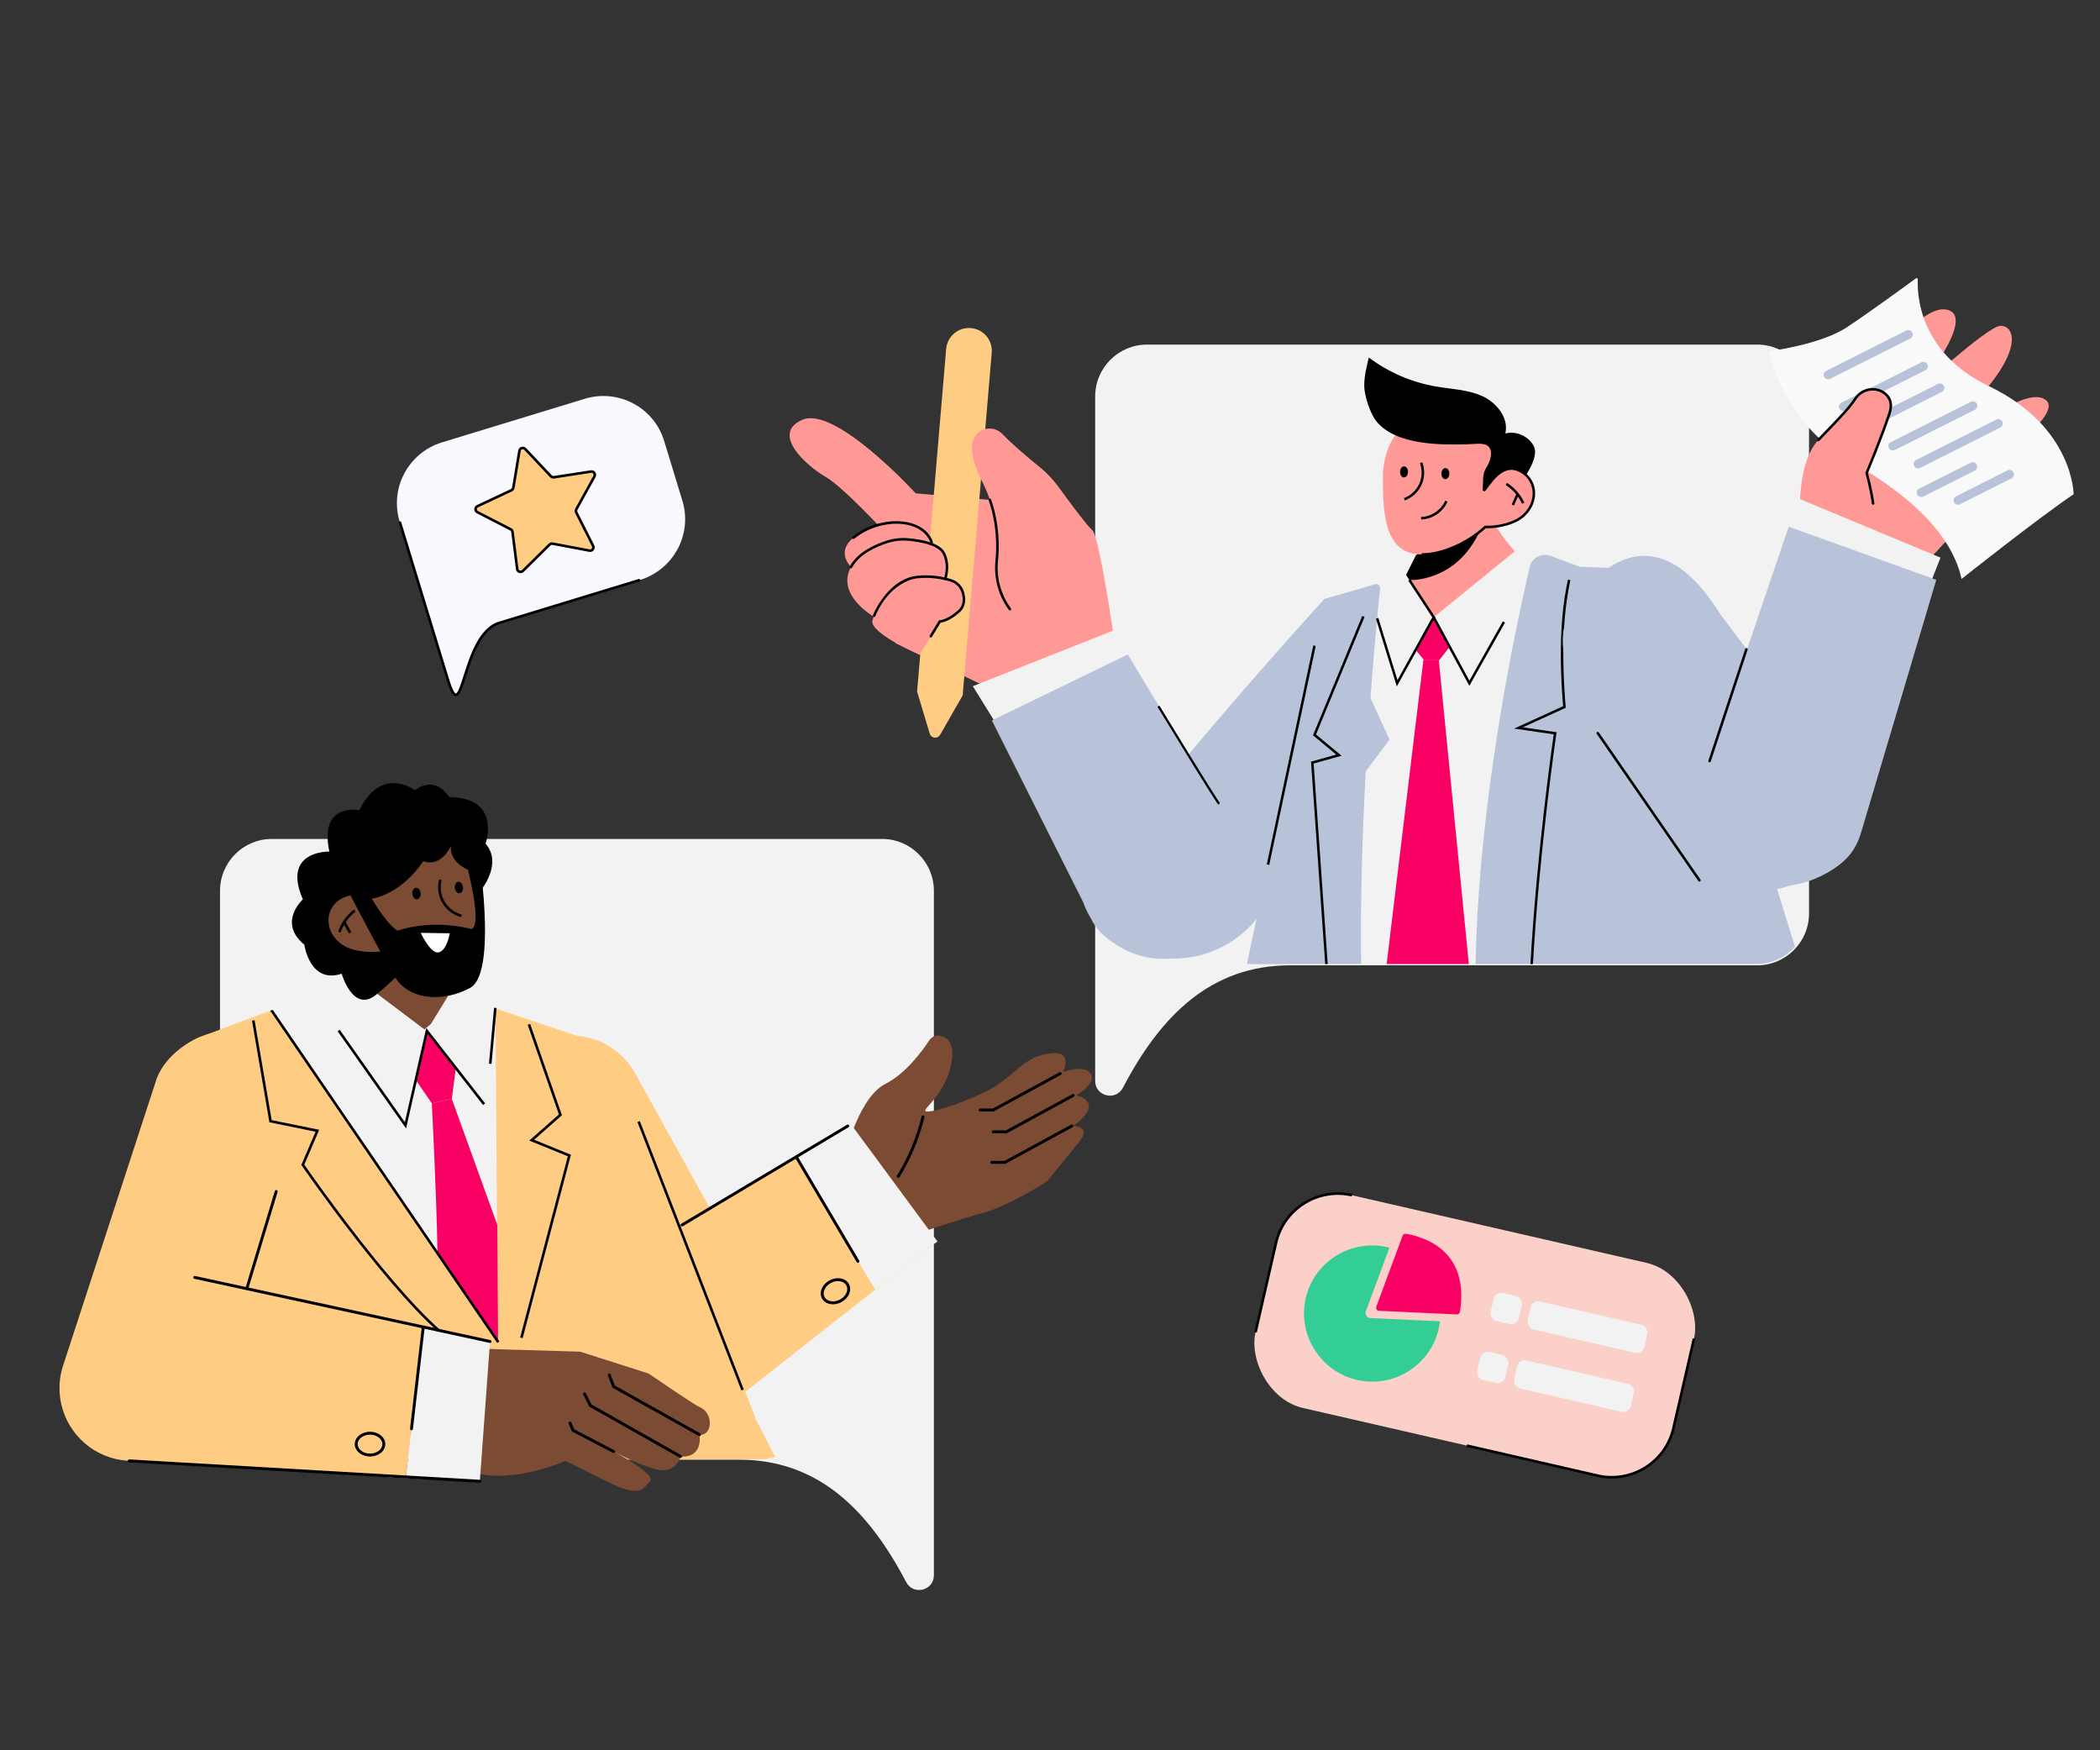 <svg xmlns="http://www.w3.org/2000/svg" xmlns:xlink="http://www.w3.org/1999/xlink" viewBox="0 0 1200 1000" id="online-business-meetings">
  <rect x="0" y="0" width="1200" height="1000" fill="#333333" stroke="none"/>
  <defs>
    <symbol id="c" viewBox="0 0 250 128">
      <rect width="248.503" height="126.506" x=".748" y=".747" fill="#fad0c9" rx="36.682" ry="36.682"></rect>
      <path fill="#32ce95" d="m103.759,64.945c0,21.82-17.753,39.507-39.627,39.454-21.175-.051-38.783-17.125-39.413-38.25-.678-22.733,17.924-41.307,40.697-40.641l-5.068,39.018c-.252,1.942,1.462,3.568,3.393,3.218l39.773-7.218c.167,1.447.246,2.928.246,4.419Z"></path>
      <rect width="16.69" height="16.658" x="130.949" y="36.37" fill="#f2f2f2" rx="4.455" ry="4.455"></rect>
      <rect width="69.396" height="16.658" x="152.91" y="36.37" fill="#f2f2f2" rx="4.455" ry="4.455"></rect>
      <rect width="69.396" height="16.658" x="152.91" y="71.44" fill="#f2f2f2" rx="4.455" ry="4.455"></rect>
      <rect width="16.69" height="16.658" x="130.949" y="71.44" fill="#f2f2f2" rx="4.455" ry="4.455"></rect>
      <path fill="#f90065" d="m65.656,60.573l5.655-43.54c.109-.842.807-1.48,1.657-1.526,11.434-.621,38.237,1.701,40.606,37.127.059.884-.569,1.671-1.442,1.829l-44.419,8.061c-1.17.212-2.209-.773-2.057-1.951Z"></path>
      <path d="M1.497 90.606H0v-53.212C0 16.775 16.807 0 37.465 0v1.494C17.633 1.494 1.497 17.599 1.497 37.394v53.212ZM212.535 128h-77.686v-1.494h77.686c19.832 0 35.968-16.105 35.968-35.9v-53.212h1.497v53.212c0 20.619-16.807 37.394-37.465 37.394Z"></path>
    </symbol>
    <symbol id="b" viewBox="0 0 161 143">
      <path fill="#f9f9ff" d="m124.104,0H37.647C17.27,0,.751,16.453.751,36.748v95.925c0,30.924,15.023-22.944,38.059-22.944h85.294c20.377,0,36.896-16.453,36.896-36.748v-36.233c0-20.296-16.519-36.748-36.896-36.748Z"></path>
      <path fill="#ffcc83" d="m82.611,17.738l9.642,19.46c.282.569.827.963,1.457,1.055l21.561,3.12c1.588.23,2.221,2.173,1.073,3.288l-15.602,15.147c-.456.443-.664,1.081-.557,1.706l3.683,21.388c.271,1.575-1.388,2.776-2.808,2.032l-19.285-10.098c-.564-.295-1.238-.295-1.801,0l-19.285,10.098c-1.42.744-3.08-.457-2.808-2.032l3.683-21.388c.108-.625-.1-1.263-.557-1.706l-15.602-15.147c-1.149-1.115-.515-3.058,1.073-3.288l21.561-3.12c.63-.091,1.175-.486,1.457-1.055l9.642-19.46c.71-1.433,2.761-1.433,3.471,0Z"></path>
      <path d="m2.919,143c-.18,0-.357-.027-.532-.081-1.695-.525-2.387-3.493-2.387-10.245V36.749h1.502v95.925c0,7.798,1.018,8.72,1.33,8.816,1.163.354,4.427-4.39,7.318-8.576,6.582-9.53,16.53-23.932,28.66-23.932h85.294v1.496H38.81c-11.341,0-21.018,14.012-27.422,23.285-3.902,5.649-6.379,9.237-8.469,9.237Z"></path>
      <path d="m59.786,85.908c-.555,0-1.105-.173-1.577-.514-.833-.603-1.242-1.606-1.068-2.618l3.682-21.388c.066-.383-.062-.773-.341-1.045l-15.6-15.145c-.737-.716-.999-1.767-.681-2.743.319-.976,1.149-1.674,2.168-1.822l21.563-3.12c.384-.056.718-.298.892-.647l9.641-19.458c.456-.92,1.379-1.491,2.409-1.491,1.031,0,1.953.572,2.41,1.491l9.643,19.459c.172.349.506.589.892.646l21.56,3.12c1.02.148,1.852.846,2.169,1.822.319.976.058,2.027-.68,2.743l-15.601,15.146c-.28.272-.407.661-.341,1.044l3.683,21.388c.174,1.012-.236,2.016-1.07,2.619-.832.602-1.916.679-2.829.203l-19.284-10.097c-.346-.181-.758-.182-1.102-.001l-19.286,10.098c-.396.207-.826.311-1.253.311Zm21.088-68.496c-.461,0-.858.245-1.061.658l-9.642,19.459c-.393.79-1.149,1.338-2.023,1.464l-21.563,3.12c-.456.066-.813.366-.956.803-.142.437-.03.889.3,1.21l15.601,15.146c.633.616.922,1.501.773,2.369l-3.682,21.388c-.078.453.098.885.47,1.154.373.269.838.303,1.247.089l19.286-10.097c.782-.411,1.718-.411,2.501.001l19.284,10.096c.41.214.873.18,1.247-.089.373-.27.55-.701.471-1.154l-3.683-21.388c-.15-.869.14-1.754.774-2.369l15.601-15.146c.33-.321.442-.773.299-1.209-.142-.437-.5-.737-.957-.804l-21.56-3.12c-.876-.127-1.632-.674-2.024-1.464l-9.643-19.459c-.203-.412-.601-.658-1.062-.658Z"></path>
    </symbol>
    <symbol id="d" viewBox="0 0 914.663 626.977">
      <path fill="#7c4b33" d="m697.116,325.652s11.597-47.722,34.791-59.33c17.933-8.975,32.785-29.515,38.6-38.372,2.132-3.248,6.01-4.938,9.813-4.155,6.193,1.275,13.56,6.599,9.572,25.759-6.443,30.955-32.214,42.562-19.329,41.273s47.745-14.42,61.851-24.506c18.04-12.898,25.676-25.512,47.677-27.085,18.04-1.29,9.02,16.767,9.02,16.767,0,0,16.751-6.449,23.194,0,6.443,6.449-1.289,14.188-11.597,20.636,0,0,27.06,5.159-2.577,27.085,0,0,16.751,0,5.154,14.188-11.597,14.188-28.349,34.824-28.349,34.824,0,0-33.503,21.926-57.986,28.375-16.927,4.459-43.094,13.233-57.633,18.224-7.689,2.64-16.004,2.856-23.795.533-13.066-3.895-32.531-11.867-42.275-26.496-15.463-23.216,3.866-47.722,3.866-47.722Z"></path>
      <path fill="#ffcc83" d="m634.015,597.008c-4.716,1.354-9.69,2.077-14.831,2.077H64.776l40.126-349.696c1.25-10.976,8.556-20.327,18.89-24.196l62.895-23.525,1.688-.632.657-.026,180.683-6.952,118.716,39.867,129.308,331.562s6.945,12.782,16.275,31.522Z"></path>
      <path fill="#7c4b33" d="m332.208,158.937l26.091,42.064s39.081,43.906-31.114,40.159c-70.195-3.747-97.419-47.412-97.419-47.412,0,0,40.741-49.234,35.817-74.35l66.624,39.539Z"></path>
      <polygon fill="#f2f2f2" points="386.274 199.231 387.59 392.661 388.294 495.982 334.608 416.781 188.375 201.046 226.788 191.516 314.972 222.9 316.695 223.423 323.392 218.018 362.91 186 386.274 199.231"></polygon>
      <path fill="#ffcc83" d="m777.716,406.044c-1.714,1.264-3.505,2.451-5.373,3.547l-49.661,39.054-130.738,102.821c-9.999,5.894-21.313,8.925-32.704,8.925-5.67,0-11.365-.748-16.932-2.27-16.764-4.566-38.709-46.677-47.136-61.896l-97.931-176.699c-17.267-31.135-6.031-70.396,25.088-87.666,31.106-17.283,70.33-6.036,87.584,25.112l65.859,118.827,75.819-44.704,49.352-29.097,76.773,104.046Z"></path>
      <path fill="#f90065" d="m387.859,391.371l.704,103.321-53.686-79.201c-1.007-55.529-5.034-131.829-5.034-131.829l17.711-3.913,40.304,111.621Z"></path>
      <polygon fill="#f90065" points="306.966 250.312 329.845 283.652 347.548 279.742 353.723 232.167 330.897 215.062 316.784 224.42 306.966 250.312"></polygon>
      <polygon fill="#f2f2f2" points="227.224 191.373 248.268 161.663 325.211 219.617 307.359 302.061 227.224 191.373"></polygon>
      <polygon fill="#f2f2f2" points="376.184 284.443 325.211 219.617 360.314 162.315 386.571 199.255 376.184 284.443"></polygon>
      <path d="m373.521,94.619s19.342-23.27,3.95-40.99c0,0,14.456-40.863-32.33-41.212,0,0-10.898-19.943-30.343-6.161,0,0-29.446-22.472-49.147,17.769,0,0-35.896-7.349-26.573,36.64,0,0-42.414-1.326-23.476,42.308,0,0-22.665,20.518,1.323,40.15,0,0,4.708,35.097,33.063,25.71,0,0,9.686,34.006,29.419,19.486,19.733-14.52,94.113-93.7,94.113-93.7Z"></path>
      <path fill="#7c4b33" d="m239.073,112.322c3.221-7.323,9.913-12.148,17.719-13.749-.524-34.523,19.306-58.137,48.947-61.38,32.086-3.51,63.497,18.172,67.783,57.425,4.286,39.253,3.805,71.507-28.282,75.017-17.968,1.965-42.032-5.504-60.487-19.346-10.292,1.359-22.338-.16-30.066-3.566-14.223-6.268-21.214-21.67-15.614-34.401Z"></path>
      <path d="m249.013,132.349l-2.171-.748c2.638-7.677,7.612-14.653,14.003-19.642l1.413,1.815c-6.046,4.717-10.749,11.314-13.245,18.575Z"></path>
      <polygon points="256.574 133.23 251.167 123.749 253.164 122.608 258.57 132.089 256.574 133.23"></polygon>
      <ellipse cx="316.283" cy="97.843" rx="3.653" ry="5.098" transform="rotate(-6.219 316.283 97.843)"></ellipse>
      <ellipse cx="353.873" cy="92.5" rx="3.653" ry="5.098" transform="rotate(-6.219 353.873 92.5)"></ellipse>
      <path d="M355.761 118.678c-6.942-1.818-13-6.417-16.617-12.62-3.62-6.199-4.647-13.742-2.817-20.686l2.222.586c-1.676 6.359-.737 13.264 2.578 18.943 3.313 5.677 8.86 9.889 15.214 11.552l-.58 2.226ZM359.122 166.703c-3.895 2.132-8.509 3.501-13.759 4.076-18.542 2.027-42.408-5.539-60.926-19.293-10.207 1.259-22.286-.218-30.214-3.712-7.138-3.144-12.757-8.597-15.824-15.354-3.085-6.799-3.22-14.101-.378-20.562 3.139-7.141 9.528-12.278 17.612-14.208-.164-34.117 19.374-58.259 49.979-61.6l.248 2.285c-29.615 3.243-48.428 26.877-47.92 60.219l.014.954-.932.192c-7.782 1.597-13.94 6.364-16.899 13.085-2.575 5.854-2.443 12.489.368 18.685 2.833 6.24 8.039 11.283 14.658 14.201 7.696 3.39 19.531 4.788 29.453 3.477l.465-.06.376.281c17.849 13.389 41.829 21.077 59.673 19.125 6.068-.663 11.209-2.44 15.271-5.27l1.312 1.885c-.82.573-1.679 1.104-2.577 1.595Z"></path>
      <path d="m256.809,97.596s32.168,61.961,41.299,75.576c13.245,19.75,43.124,20.575,65.775,8.173,22.652-12.401,9.041-106.335,9.041-106.335l-12.086-2.456c4.523,17.775,12.598,54.469,4.015,56.713,0,0-32.121-9.416-65.421,1.451,0,0-8.898-4.262-24.247-30.909l-18.376-2.213Z"></path>
      <path fill="#fff" d="m347.121,131.93l-28.886-.46s9.469,21.817,18.052,19.572,10.834-19.112,10.834-19.112Z"></path>
      <path d="M338.603 151.343c-.636.348-1.309.623-2.027.81-9.266 2.424-18.387-17.901-19.394-20.226l-.712-1.636 31.96.51-.169 1.282c-.09.663-2.108 15.127-9.659 19.261Zm-18.569-18.695c3.099 6.535 10.233 18.779 15.964 17.281 6.415-1.697 9.059-13.014 9.772-16.871l-25.737-.41ZM363.518 77.459s-18.136-6.262-16.78-21.733c0 0-8.13 19.179-24.539 13.435 0 0-18.167 29.583-47.869 33.571 0 0-29.879-.825-24.07-26.097 5.809-25.272 24.31-53.449 47.754-53.578 23.444-.129 58.662 14.955 65.89 28.18 7.227 13.226 6.586 28.93 6.586 28.93l-6.971-2.709Z"></path>
      <polygon points="307.043 305.916 246.404 219.824 248.281 218.5 305.95 300.372 324.937 216.933 377.089 283.734 375.279 285.15 326.104 222.163 307.043 305.916"></polygon>
      <polygon points="382.767 248.737 380.479 248.528 384.985 199.014 387.273 199.224 382.767 248.737"></polygon>
      <polygon points="389.715 494.638 387.821 495.941 186.688 201.667 188.376 201.035 189.033 201.009 389.715 494.638"></polygon>
      <path d="m346.15,494.671c-49.391-36.981-130.731-154.738-131.548-155.923l-.36-.524,12.627-29.422-40.914-8.344-15.405-90.028,2.264-.388,15.141,88.476,42.14,8.595-13.24,30.852c5.962,8.596,83.259,119.366,130.671,154.865l-1.376,1.842Z"></path>
      <polygon points="410.334 491.662 408.113 491.075 450.348 330.567 416.199 316.664 442.435 293.508 414.8 214.088 416.97 213.332 445.111 294.209 420.501 315.934 453.085 329.2 452.827 330.177 410.334 491.662"></polygon>
      <polygon points="604.11 537.975 512.041 300.285 514.182 299.454 606.251 537.145 604.11 537.975"></polygon>
      <path d="m398.043,547.351c-5.252,1.16-10.469-2.173-11.629-7.431-1.159-5.257,2.171-10.479,7.424-11.64s10.469,2.173,11.629,7.431c1.159,5.257-2.171,10.479-7.424,11.64Zm-3.71-16.824c-4.015.887-6.561,4.878-5.675,8.897s4.873,6.567,8.889,5.68,6.561-4.878,5.675-8.897-4.873-6.567-8.889-5.68Z"></path>
      <path fill="#7c4b33" d="m329.874,499.772l131.434,3.869,60.563,19.347s40.7,27.903,45.1,29.665c12.886,5.159,11.597,25.795,0,24.506,0,0,3.866,20.636-16.751,19.347,0,0-3.866,15.477-20.617,11.608-16.751-3.869-42.523-18.057-42.523-18.057,0,0,42.523,21.926,36.08,28.375-6.443,6.449-7.731,15.477-38.657,0-31.011-15.52-36.08-18.057-36.08-18.057,0,0-46.389,20.636-81.18,10.318-5.908-1.752-11.11-3.281-15.676-4.612-26.409-7.7-46.573-29.634-51.058-56.797-3.191-19.322,1.742-39.354,29.366-49.511Z"></path>
      <path fill="#ffcc83" d="m166.225,446.891l155.917,36.165-15.45,132.731c-19.084-1.161-245.189-15.477-245.189-15.477-19.702-.903-37.923-10.783-49.417-26.827-11.507-16.032-15.025-36.462-9.574-55.447l82.533-253.002c9.845-34.218,61.851-55.46,68.088-37.468,12.706,36.655,48.708,99.97,38.863,134.201l-25.771,85.125Z"></path>
      <polygon fill="#f2f2f2" points="322.142 483.005 306.68 615.851 372.397 618.431 381.417 494.613 322.142 483.005"></polygon>
      <path d="m166.226,448.181c-.124,0-.25-.018-.374-.055-.681-.207-1.066-.927-.859-1.608l25.771-85.125c.207-.681.929-1.066,1.607-.86.681.207,1.066.927.859,1.608l-25.771,85.125c-.169.557-.68.916-1.233.916Z"></path>
      <path d="M381.418 495.902c-.091 0-.182-.009-.274-.029l-261.58-56.75c-.695-.151-1.137-.838-.987-1.534.151-.697.84-1.136 1.533-.987l261.58 56.75c.695.151 1.137.838.987 1.534-.131.605-.665 1.016-1.258 1.016ZM372.398 619.721c-.025 0-.05-.001-.076-.003l-310.545-18.057c-.71-.042-1.253-.651-1.212-1.362.042-.712.633-1.246 1.362-1.213l310.545 18.057c.71.042 1.253.651 1.212 1.362-.04.686-.608 1.215-1.285 1.215Z"></path>
      <path d="M311.836 573.289c-.05 0-.1-.003-.15-.009-.707-.082-1.214-.722-1.131-1.43l10.309-88.994c.082-.708.723-1.215 1.428-1.132.707.082 1.214.722 1.131 1.43l-10.309 88.994c-.076.657-.633 1.141-1.278 1.141ZM275.11 596.505c-7.46 0-13.53-4.919-13.53-10.963s6.07-10.963 13.53-10.963 13.53 4.919 13.53 10.963-6.07 10.963-13.53 10.963Zm0-19.347c-6.04 0-10.953 3.761-10.953 8.384s4.913 8.384 10.953 8.384 10.953-3.761 10.953-8.384-4.913-8.384-10.953-8.384ZM685.23 461.678c-.876 0-1.74-.081-2.583-.246-3.287-.639-5.851-2.454-7.219-5.109-1.368-2.654-1.36-5.796.025-8.848 1.337-2.947 3.815-5.47 6.977-7.103 3.163-1.635 6.651-2.195 9.827-1.574 3.287.639 5.851 2.454 7.219 5.109 1.368 2.654 1.36 5.796-.025 8.848-1.337 2.947-3.815 5.47-6.977 7.103-2.323 1.2-4.823 1.82-7.244 1.82Zm4.439-20.547c-2.01 0-4.101.524-6.058 1.534-2.65 1.368-4.713 3.455-5.812 5.877-1.051 2.318-1.08 4.662-.081 6.599.999 1.94 2.924 3.274 5.42 3.76 2.61.505 5.504.034 8.154-1.335 2.65-1.368 4.713-3.455 5.812-5.877 1.051-2.318 1.08-4.662.081-6.599v-.001c-.999-1.938-2.924-3.272-5.42-3.758-.683-.132-1.384-.199-2.096-.199Z"></path>
      <path fill="#f2f2f2" d="m777.716,406.044c-1.714,1.264-3.505,2.451-5.373,3.547l-49.661,39.054-71.09-117.55,49.352-29.097,76.773,104.046Z"></path>
      <path d="m551.509,392.721c-.439,0-.867-.224-1.108-.629-.364-.612-.165-1.404.447-1.768l146.897-87.705c.611-.364,1.402-.166,1.767.446s.165,1.404-.447,1.768l-146.897,87.705c-.207.123-.434.183-.659.183Z"></path>
      <path d="M707.426 424.965c-.44 0-.87-.225-1.111-.634l-54.12-91.574c-.362-.612-.159-1.403.453-1.766.613-.361 1.403-.161 1.765.453l54.12 91.574c.362.612.159 1.403-.453 1.766-.206.122-.432.18-.655.18ZM743.019 349.703c-.231 0-.465-.062-.676-.193-.605-.374-.793-1.169-.42-1.775 10.012-16.232 17.359-33.864 21.836-52.408.168-.691.865-1.118 1.555-.95.692.168 1.117.864.95 1.557-4.541 18.808-11.994 36.692-22.149 53.157-.244.396-.666.612-1.098.612ZM827.589 290.829h-11.924c-.712 0-1.289-.577-1.289-1.29s.576-1.29 1.289-1.29h11.27l58.986-32.088c.623-.338 1.408-.108 1.748.518s.108 1.409-.517 1.75l-59.562 32.401ZM839.186 310.175h-11.924c-.712 0-1.289-.577-1.289-1.29s.576-1.29 1.289-1.29h11.27l58.986-32.088c.623-.338 1.408-.108 1.748.518s.108 1.409-.517 1.75l-59.562 32.401ZM837.897 337.26h-11.924c-.712 0-1.289-.577-1.289-1.29s.576-1.29 1.289-1.29h11.27l58.986-32.088c.623-.338 1.408-.108 1.748.518s.108 1.409-.517 1.75l-59.562 32.401ZM490.924 593.392c-.201 0-.404-.047-.595-.146l-36.484-19.034-2.755-6.893c-.264-.661.057-1.412.718-1.676.663-.265 1.411.058 1.676.719l2.4 6.004 35.637 18.593c.631.329.876 1.108.547 1.739-.23.442-.679.694-1.144.694ZM550.218 597.794c-.215 0-.432-.053-.632-.166l-80.234-45.336-5.33-10.671c-.318-.637-.06-1.412.576-1.731.638-.317 1.411-.059 1.729.577l4.978 9.966 79.548 44.948c.62.35.838 1.137.488 1.757-.237.421-.673.656-1.123.656ZM566.969 578.448c-.213 0-.428-.053-.628-.164l-76.437-42.793-4.032-10.76c-.25-.668.088-1.411.754-1.661.668-.246 1.409.088 1.659.754l3.7 9.876 75.614 42.332c.621.348.843 1.134.495 1.756-.236.422-.674.66-1.126.66Z"></path>
    </symbol>
    <symbol id="e" viewBox="0 0 1222.877 653.169">
      <path fill="#ff9996" d="m201.121,212.137l-81.053-7.25S43.854,121.514,12.401,134.806c-31.453,13.291,4.839,44.707,21.775,54.374,16.936,9.666,56.858,53.165,56.858,53.165l9.678,105.123,100.409,48.332,110.087-37.457-110.087-146.205Z"></path>
      <path fill="#ffcc83" d="m164.817,397.334l-21.472,37.513c-2.368,4.137-8.544,3.43-9.913-1.135l-12.01-40.05,27.682-326.281c1.015-11.969,11.553-20.85,23.536-19.835h0c11.983,1.014,20.874,11.539,19.859,23.508l-27.682,326.281Z"></path>
      <path fill="#ff9996" d="m62.001,278.594s-20.566-15.708-1.21-31.416c19.356-15.708,41.131-14.5,41.131-14.5,0,0,24.195-1.208,32.663,16.916,8.468,18.125-72.585,28.999-72.585,28.999Z"></path>
      <path fill="#ff9996" d="m83.776,324.51s-35.083-18.125-27.824-43.499c4.829-16.883,24.119-25.742,36.488-29.781,6.589-2.151,13.528-2.951,20.433-2.345,11.294.99,28.979,3.949,33.809,12.794,7.258,13.291,0,28.999,0,28.999l-62.907,33.833Z"></path>
      <path fill="#ff9996" d="M123.775 358.569s-48.467-20.768-44.838-32.851 19.356-38.666 42.341-41.082c13.752-1.446 25.338 1.001 32.428 3.2 5.379 1.668 9.647 5.883 11.241 11.279 1.664 5.636 2.114 12.941-3.747 18.145-10.888 9.666-18.146 9.666-18.146 9.666l-19.278 31.642ZM311.208 358.342s-15.727-112.372-22.985-118.414c-4.975-4.141-21.884-27.013-32.031-40.995-5.163-7.114-11.232-13.52-18.067-19.05-10.282-8.319-25.959-21.432-35.401-31.389-9.462-9.977-26.436-5.098-28.7 8.457-1.338 8.009.559 19.468 8.952 35.853 15.119 29.515 16.184 57.471 14.283 76.114-1.678 16.457 2.734 32.949 12.537 46.281l39.716 54.018 61.697-10.875Z"></path>
      <path d="M135.168 254.115c-.048 0-.096-.003-.145-.008-.663-.079-1.137-.68-1.059-1.343.105-.88-.051-1.749-.476-2.659-8.019-17.163-31.273-16.232-31.507-16.22l-.062.003-.064-.004c-.218-.009-21.559-.981-40.303 14.231-.517.421-1.28.343-1.701-.176-.422-.517-.343-1.279.176-1.699 19.186-15.57 40.371-14.848 41.903-14.772 1.471-.053 25.267-.542 33.751 17.615.613 1.311.843 2.645.686 3.966-.073.614-.596 1.066-1.2 1.066ZM134.466 342.227c-.214 0-.431-.057-.628-.176-.571-.347-.752-1.09-.404-1.66l8.94-14.673h.68c.061-.001 7.016-.193 17.342-9.361 4.407-3.912 5.548-9.599 3.391-16.9-1.471-4.982-5.374-8.895-10.439-10.466-7.152-2.218-18.499-4.568-31.943-3.152-9.602 1.009-28.786 9.73-39.774 36.013-.258.615-.965.906-1.582.65-.617-.257-.908-.965-.65-1.581 5.375-12.858 20.219-35.221 41.754-37.485 13.851-1.455 25.544.962 32.913 3.248 5.84 1.812 10.342 6.332 12.043 12.091 2.411 8.161.992 14.866-4.104 19.39-9.298 8.255-16.091 9.677-18.239 9.921l-8.263 13.563c-.228.373-.627.58-1.035.58Z"></path>
      <path d="M148.226 287.565c-.112 0-.226-.016-.34-.049-.641-.187-1.01-.858-.822-1.499 1.502-5.136 3.312-15.054-1.443-23.761-4.635-8.488-22.573-11.268-32.853-12.169-6.77-.594-13.48.178-19.951 2.29-11.514 3.759-26.653 10.854-33.383 23.3-.317.586-1.051.807-1.639.489-.588-.317-.807-1.05-.49-1.637 7.11-13.148 22.827-20.553 34.76-24.449 6.784-2.214 13.819-3.021 20.914-2.4 13.147 1.152 29.85 4.416 34.766 13.418 5.172 9.47 3.248 20.102 1.642 25.596-.154.527-.637.87-1.161.87ZM209.795 316.408c-.372 0-.739-.171-.976-.493-9.949-13.532-14.483-30.266-12.764-47.119 1.369-13.426 1.365-34.248-6.427-57.197-.215-.632.124-1.318.757-1.533.634-.209 1.32.125 1.534.756 7.932 23.361 7.936 44.553 6.543 58.219-1.657 16.255 2.714 32.395 12.308 45.444.395.537.279 1.294-.259 1.689-.216.158-.467.234-.715.234Z"></path>
      <path fill="#ff9996" d="m717.071,286.3s-24.456,48.408-103.118,61.414c-78.64,13.006-40.828-37.21-40.828-37.21l12.128-24.137,11.301-22.486,69.505-49.323c-.045.424-.045.825-.045,1.249-.29,26.591,51.057,70.493,51.057,70.493Z"></path>
      <path d="m666.059,214.557c-.045.424-.045.825-.045,1.249-6.432,26.725-22.781,62.708-64.413,70.716-6.857,1.316-12.239,1.182-16.349-.156l11.301-22.486,69.505-49.323Z"></path>
      <polygon fill="#f2f2f2" points="709.975 274.776 709.685 279.621 708.584 298.422 701.217 423.808 701.06 426.491 700.975 428.098 700.83 430.49 687.752 653.169 528.913 653.169 537.865 484.284 543.454 378.739 546.261 325.742 546.454 322.154 547.337 305.431 554.439 307.316 560.983 309.043 572.089 311.992 611.708 322.48 613.426 322.939 613.498 322.903 614.502 322.407 704.277 277.615 706.443 276.54 709.975 274.776"></polygon>
      <polygon fill="#f90065" points="646.875 653.169 568.605 653.169 603.627 363.429 618.253 363.429 618.277 363.683 646.875 653.169"></polygon>
      <polygon fill="#f2f2f2" points="174.507 388.55 308.788 335.385 325.725 369.217 199.911 429.632 174.507 388.55"></polygon>
      <path fill="#ff9996" d="m705.787,193.123c-4.081-7.217-11.491-11.501-19.718-12.348-3.014-35.638-25.93-57.937-56.88-58.227-33.505-.314-63.717,25.268-64.102,66.17-.384,40.902,3.434,74.097,36.939,74.412,18.762.176,42.85-10.001,60.487-26.169,10.771.341,23.057-2.465,30.689-6.771,14.046-7.925,19.681-24.52,12.586-37.066Z"></path>
      <path d="m697.579,214.788c-3.322-7.224-8.86-13.538-15.593-17.781l1.274-2.015c7.117,4.487,12.973,11.164,16.487,18.803l-2.168.993Z"></path>
      <polygon points="689.86 216.475 687.683 215.506 692.292 205.175 694.469 206.145 689.86 216.475"></polygon>
      <ellipse cx="624.543" cy="186.149" rx="5.281" ry="3.792" transform="rotate(-89.46 624.543 186.149)"></ellipse>
      <ellipse cx="585.164" cy="184.512" rx="5.281" ry="3.792" transform="rotate(-89.46 585.164 184.512)"></ellipse>
      <path d="m585.909 211.689-.829-2.233c6.393-2.369 11.689-7.282 14.526-13.476 2.84-6.196 3.099-13.408.713-19.788l2.233-.834c2.606 6.97 2.323 14.848-.779 21.614-3.099 6.765-8.881 12.13-15.865 14.718ZM601.423 229.817l-.061-2.381c9.691-.251 19.154-6.629 23.015-15.51l2.185.948c-4.282 9.856-14.384 16.665-25.139 16.943Z"></path>
      <path d="m602.522,264.322c-.17,0-.338,0-.508-.002l.022-2.381c.155.001.31.002.467.002,18.561,0,42.283-10.347,59.204-25.858l.36-.328.484.015c10.365.33,22.465-2.33,30.064-6.618,6.539-3.688,11.396-9.422,13.678-16.146,2.266-6.675,1.719-13.529-1.544-19.297-3.745-6.623-10.598-10.906-18.801-11.749l-.984-.101-.083-.984c-2.91-34.418-24.775-56.846-55.703-57.137l.022-2.381c31.955.3,54.624,23.165,57.972,58.349,8.548,1.157,15.676,5.794,19.654,12.83,3.601,6.368,4.214,13.909,1.727,21.235-2.471,7.278-7.715,13.477-14.764,17.454-7.824,4.416-20.121,7.178-30.826,6.939-17.56,15.941-41.173,26.157-60.441,26.157Z"></path>
      <polygon fill="#f90065" points="586.847 342.601 604.194 363.679 618.816 363.679 641.357 334.577 613.431 322.937 586.847 342.601"></polygon>
      <polygon fill="#f2f2f2" points="583.073 276.428 613.431 322.937 578.606 385.737 551.804 298.736 583.073 276.428"></polygon>
      <path fill="#b8c2d8" d="m509.606,305.177s-206.179,226.341-223.157,277.05c-15.518,46.35,52.384,74.334,101.58,63.228,29-6.547,52.808-25.334,66.061-49.08l117.286-156.944-61.77-134.254Z"></path>
      <polygon fill="#f2f2f2" points="647.397 385.737 613.431 322.937 692.512 258.582 709.97 274.771 647.397 385.737"></polygon>
      <path fill="#b8c2d8" d="m957.501,636.712c-2.141,2.356-4.5,4.507-7.053,6.428-4.04,3.033-8.541,5.461-13.392,7.165-.061.036-.121.06-.194.072-5.166,1.812-10.73,2.791-16.525,2.791h-267.051c2.359-131.536,28.054-269.935,43.66-342.736,1.633-7.612,3.157-14.5,4.524-20.59,1.028-4.531,1.96-8.615,2.807-12.228.206-.894.411-1.764.605-2.598.302-1.317.774-2.55,1.379-3.685,3.436-6.368,11.202-9.546,18.364-6.887l27.993,10.391,27.255,1.112,66.742,2.707,43.248,139.644.097.302,49.612,160.185.907,2.948,17.021,54.978Z"></path>
      <path d="m736.904,354.125c-.145,15.14.435,33.083,2.202,54.132l.073.834-38.119,17.4-2.686,1.232,2.601.375,29.445,4.289-.169,1.184c-.254,1.692-16.114,110.294-22.32,219.597h-2.383c5.867-103.636,20.42-206.584,22.175-218.764l-26.893-3.915-10.803-1.571,11.19-5.111,35.445-16.179c-5.686-68.487,1.319-104.035,3.968-117.459.23-1.196.436-2.211.581-3.045l2.347.411c-.145.858-.351,1.885-.593,3.093-1.391,7.105-4.028,20.457-5.323,41.711-.399,6.501-.665,13.751-.738,21.786Z"></path>
      <path fill="#b8c2d8" d="m562.375,295.341c-.339,3.238-.811,7.866-1.391,13.702-.423,4.302-.907,9.256-1.44,14.826v.012c-.097,1.015-.194,2.054-.29,3.105-1.742,18.765-3.907,43.753-6.061,72.921-1.561,21.315-3.109,44.864-4.476,69.84-3.109,56.814-5.262,121.072-4.428,183.421h-108.768l9.097-42.847,11.009-51.86,44.264-208.445,9.472-44.574v-.012h.012l.302-.085,30.957-8.845,16.997-5.087c1.27-.387,2.528-.048,3.436.713.895.737,1.44,1.909,1.307,3.214Z"></path>
      <polygon points="547.555 322.613 546.261 325.742 533.401 356.892 501.331 434.586 525.683 454.777 499.081 462.196 503.823 529.825 512.473 653.169 510.09 653.169 501.645 532.749 496.565 460.42 520.663 453.714 498.464 435.299 532.046 353.944 545.354 321.707 546.454 322.154 547.555 322.613"></polygon>
      <path d="m662.916,202.281c-.936,1.28-3.013.524-2.863-1.054.695-7.274-.611-14.625,3.423-20.723,3.219-4.865,7.207-14.771,2.233-20.077-3.761-4.012-12.012-2.464-20.101-2.231-24.044.695-68.788,1.236-87.105-22.308-5.609-7.21-11.225-24.185-11.241-33.316-.016-9.131,2.178-18.105,4.359-26.973,18.7,14.052,40.779,23.585,63.839,27.563,14.897,2.569,30.479,2.942,44.243,9.186,13.764,6.244,25.429,20.87,21.927,35.558,10.448-2.757,22.47,2.702,27.26,12.378,4.695,9.485-7.445,26.913-7.445,26.913-6.28-4.182-14.435-6.847-22.334-2.231-6.697,3.913-11.468,10.853-16.194,17.316Z"></path>
      <polygon points="578.29 388.763 558.412 324.235 560.691 323.534 578.923 382.711 612.038 322.987 589.189 287.981 591.187 286.68 614.821 322.887 578.29 388.763"></polygon>
      <polygon points="647.374 388.202 612.381 323.503 614.479 322.371 647.418 383.272 679.225 326.866 681.302 328.036 647.374 388.202"></polygon>
      <polygon points="456.798 558.71 454.465 558.215 498.73 349.778 501.064 350.273 456.798 558.71"></polygon>
      <path fill="#ff9996" d="m983.825,197.621l31.956-78.074c2.46-6.011,5.474-11.762,8.995-17.194,14.34-22.121,52.976-77.501,77.284-72.33,30.304,6.446-29.932,78.695-29.932,78.695,0,0,67.813-61.935,80.439-63.225,12.627-1.289,23.991,19.338-18.94,67.04-42.931,47.701-49.245,47.701-29.042,41.255,20.203-6.446,74.498-52.858,92.176-37.387,17.678,15.471-68.185,70.907-68.185,70.907,0,0,57.233-25.002,70.583-9.002,12.097,14.5-28.42,31.38-61.697,47.124-22.985,10.875-21.669,11.18-36.292,25.374-7.668,7.442-15.232,18.856-25.338,21.63-29.923,8.211-91.674-1.122-92.007-74.812Z"></path>
      <path fill="#b8c2d8" d="m409.107,500.556c-3.226-2.565-87.011-142.214-87.011-142.214l-129.443,62.832,86.902,172.997c4.893,13.9,13.585,26.601,25.921,36.409,35.394,28.142,87.285,21.849,115.902-14.056,28.617-35.905,23.123-87.826-12.27-115.968Z"></path>
      <path d="m408.44,501.394c-.591-.47-2.387-1.897-58.095-93.218l1.831-1.115c47.815,78.382,56.63,91.712,57.628,92.682l-1.365,1.651Z"></path>
      <path fill="#b8c2d8" d="m887.045,320.885c-8.468-12.083-53.229-91.831-116.465-37.865-54.914,46.864-33.04,88.387-8.139,136.946,25.405,49.541,88.311,132.914,88.311,132.914,0,0,74.695,68.031,138.977.195,43.694-46.111-23.608-127.075-23.608-127.075l-79.077-105.115Z"></path>
      <path fill="#f9f9f9" d="m932.941,69.593s11.898,67.409,77.114,104.601c65.216,37.192,97.768,74.745,106.126,112.228,0,0,72.756-57.784,106.697-80.642,0,0-.119-64.303-80.748-102.945-67.401-32.302-68.312-89.049-67.638-101.607.053-.982-1.057-1.581-1.85-.999-8.775,6.442-43.717,31.989-65.838,46.624-24.95,16.507-73.862,22.74-73.862,22.74Z"></path>
      <path fill="#b8c2d8" d="M989.131 96.343c-1.549 0-3.04-.851-3.784-2.326-1.053-2.086-.214-4.628 1.874-5.68l76.328-38.441c2.092-1.053 4.635-.212 5.687 1.872 1.053 2.086.214 4.628-1.874 5.68l-76.328 38.441c-.612.308-1.263.454-1.903.454ZM1003.558 126.593c-1.549 0-3.04-.851-3.784-2.326-1.053-2.086-.214-4.628 1.874-5.68l76.328-38.44c2.092-1.052 4.636-.212 5.687 1.872 1.053 2.086.214 4.628-1.874 5.68l-76.328 38.44c-.612.308-1.263.454-1.903.454ZM1019.224 147.181c-1.549 0-3.04-.851-3.784-2.326-1.053-2.086-.214-4.628 1.874-5.68l76.328-38.441c2.092-1.053 4.635-.212 5.687 1.872 1.053 2.086.214 4.628-1.874 5.68l-76.328 38.441c-.612.308-1.263.454-1.903.454ZM1050.627 164.19c-1.549 0-3.04-.851-3.784-2.326-1.053-2.086-.214-4.628 1.874-5.68l76.328-38.44c2.093-1.053 4.636-.213 5.687 1.872 1.053 2.086.214 4.628-1.874 5.68l-76.328 38.44c-.612.308-1.263.454-1.903.454ZM1074.772 181.178c-1.549 0-3.04-.851-3.784-2.326-1.053-2.086-.214-4.628 1.874-5.68l76.328-38.44c2.092-1.052 4.635-.212 5.687 1.872 1.053 2.086.214 4.628-1.874 5.68l-76.328 38.44c-.612.308-1.263.454-1.903.454ZM1112.776 215.813c-1.549 0-3.04-.851-3.784-2.326-1.053-2.086-.214-4.628 1.874-5.68l49.068-24.712c2.093-1.053 4.635-.213 5.687 1.872 1.053 2.086.214 4.628-1.874 5.68l-49.068 24.712c-.612.308-1.263.454-1.903.454ZM1077.716 208.459c-1.549 0-3.04-.851-3.784-2.326-1.053-2.086-.214-4.628 1.874-5.68l49.068-24.712c2.092-1.053 4.635-.212 5.687 1.872 1.053 2.086.214 4.628-1.874 5.68l-49.068 24.712c-.612.308-1.263.454-1.903.454Z"></path>
      <path fill="#ff9996" d="m962.749,239.249s-5.976-60.944,17.009-85.11c17.144-18.024,28.23-28.655,35.268-39.412,6.07-9.278,18.924-11.823,27.778-5.142,4.926,3.717,7.875,9.664,4.7,19.179-8.468,25.374-21.775,56.79-21.775,56.79,0,0,15.727,53.165,3.629,80.956-12.097,27.791-66.681,3.475-66.609-27.262Z"></path>
      <polygon fill="#f2f2f2" points="960.968 209.887 1096.074 266.115 1074.294 321.938 946.169 252.514 960.968 209.887"></polygon>
      <path fill="#b8c2d8" d="m951.566,236.701l140.491,50.573-71.841,241.482c-2.194,7.375-5.73,14.278-10.507,20.314-13.733,17.353-60.276,43.265-98.723,21.521-52.482-29.682-48.092-66.077-39.318-95.913,8.774-29.836,79.897-237.977,79.897-237.977Z"></path>
      <path d="M876.158 461.049c-.125 0-.253-.02-.378-.061-.636-.209-.981-.892-.771-1.526l35.083-106.331c.209-.634.894-.978 1.528-.769.636.209.981.892.771 1.526l-35.083 106.331c-.168.508-.641.831-1.149.831ZM866.481 574.629c-.384 0-.762-.183-.997-.523l-96.779-140.163c-.379-.549-.241-1.302.31-1.681.548-.38 1.302-.241 1.682.309l96.779 140.164c.379.549.241 1.302-.31 1.68-.209.144-.449.214-.685.214ZM1031.923 215.765c-.59 0-1.106-.431-1.196-1.03-2.386-15.985-6.121-28.711-6.159-28.838l-.123-.415.169-.398c.132-.314 13.386-31.664 21.742-56.702 2.583-7.741 1.142-13.74-4.281-17.833-3.907-2.947-8.779-4.093-13.711-3.239-5.049.879-9.542 3.824-12.325 8.078-5.669 8.665-14.066 17.382-25.686 29.447-3 3.115-6.234 6.473-9.718 10.136-.46.483-1.225.503-1.709.044-.484-.46-.504-1.225-.044-1.709 3.487-3.667 6.724-7.028 9.728-10.147 11.529-11.97 19.859-20.619 25.405-29.093 3.148-4.813 8.227-8.144 13.934-9.137 5.6-.975 11.138.336 15.585 3.692 6.255 4.719 8.025 11.817 5.118 20.526-7.875 23.599-20.075 52.761-21.642 56.484.666 2.341 3.942 14.217 6.111 28.747.098.66-.358 1.275-1.018 1.373-.06.009-.12.013-.18.013Z"></path>
    </symbol>
    <symbol id="a" viewBox="0 0 920.906 721.654">
      <path fill="#f2f2f2" d="M890.852 0h-353.611c-16.599 0-30.054 13.467-30.054 30.08v396.591c0 8.928 11.945 11.847 16.086 3.939 21.968-41.961 51.091-70.925 96.945-70.925h270.635c16.599 0 30.054-13.467 30.054-30.08V30.08c0-16.613-13.456-30.08-30.054-30.08ZM383.665 286.443H30.054c-16.599 0-30.054 13.467-30.054 30.08v299.525c0 16.613 13.456 30.08 30.054 30.08h270.635c45.853 0 74.977 28.964 96.945 70.925 4.14 7.908 16.086 4.989 16.086-3.939v-396.591c0-16.613-13.456-30.08-30.054-30.08Z"></path>
    </symbol>
  </defs>
  <use xlink:href="#a" width="920.906" height="721.654" transform="translate(125.725 196.881)scale(.986)"></use>
  <use xlink:href="#b" width="161" height="143" transform="rotate(-16.969 991.958 -595.877)scale(.986)"></use>
  <use xlink:href="#c" width="250" height="128" transform="rotate(12.926 -2606.09 3588.62)scale(.986)"></use>
  <use xlink:href="#d" width="914.663" height="626.977" transform="translate(34 447.41)scale(.645)"></use>
  <use xlink:href="#e" width="1222.877" height="653.169" transform="translate(451.203 158.91)scale(.6)"></use>
</svg>

